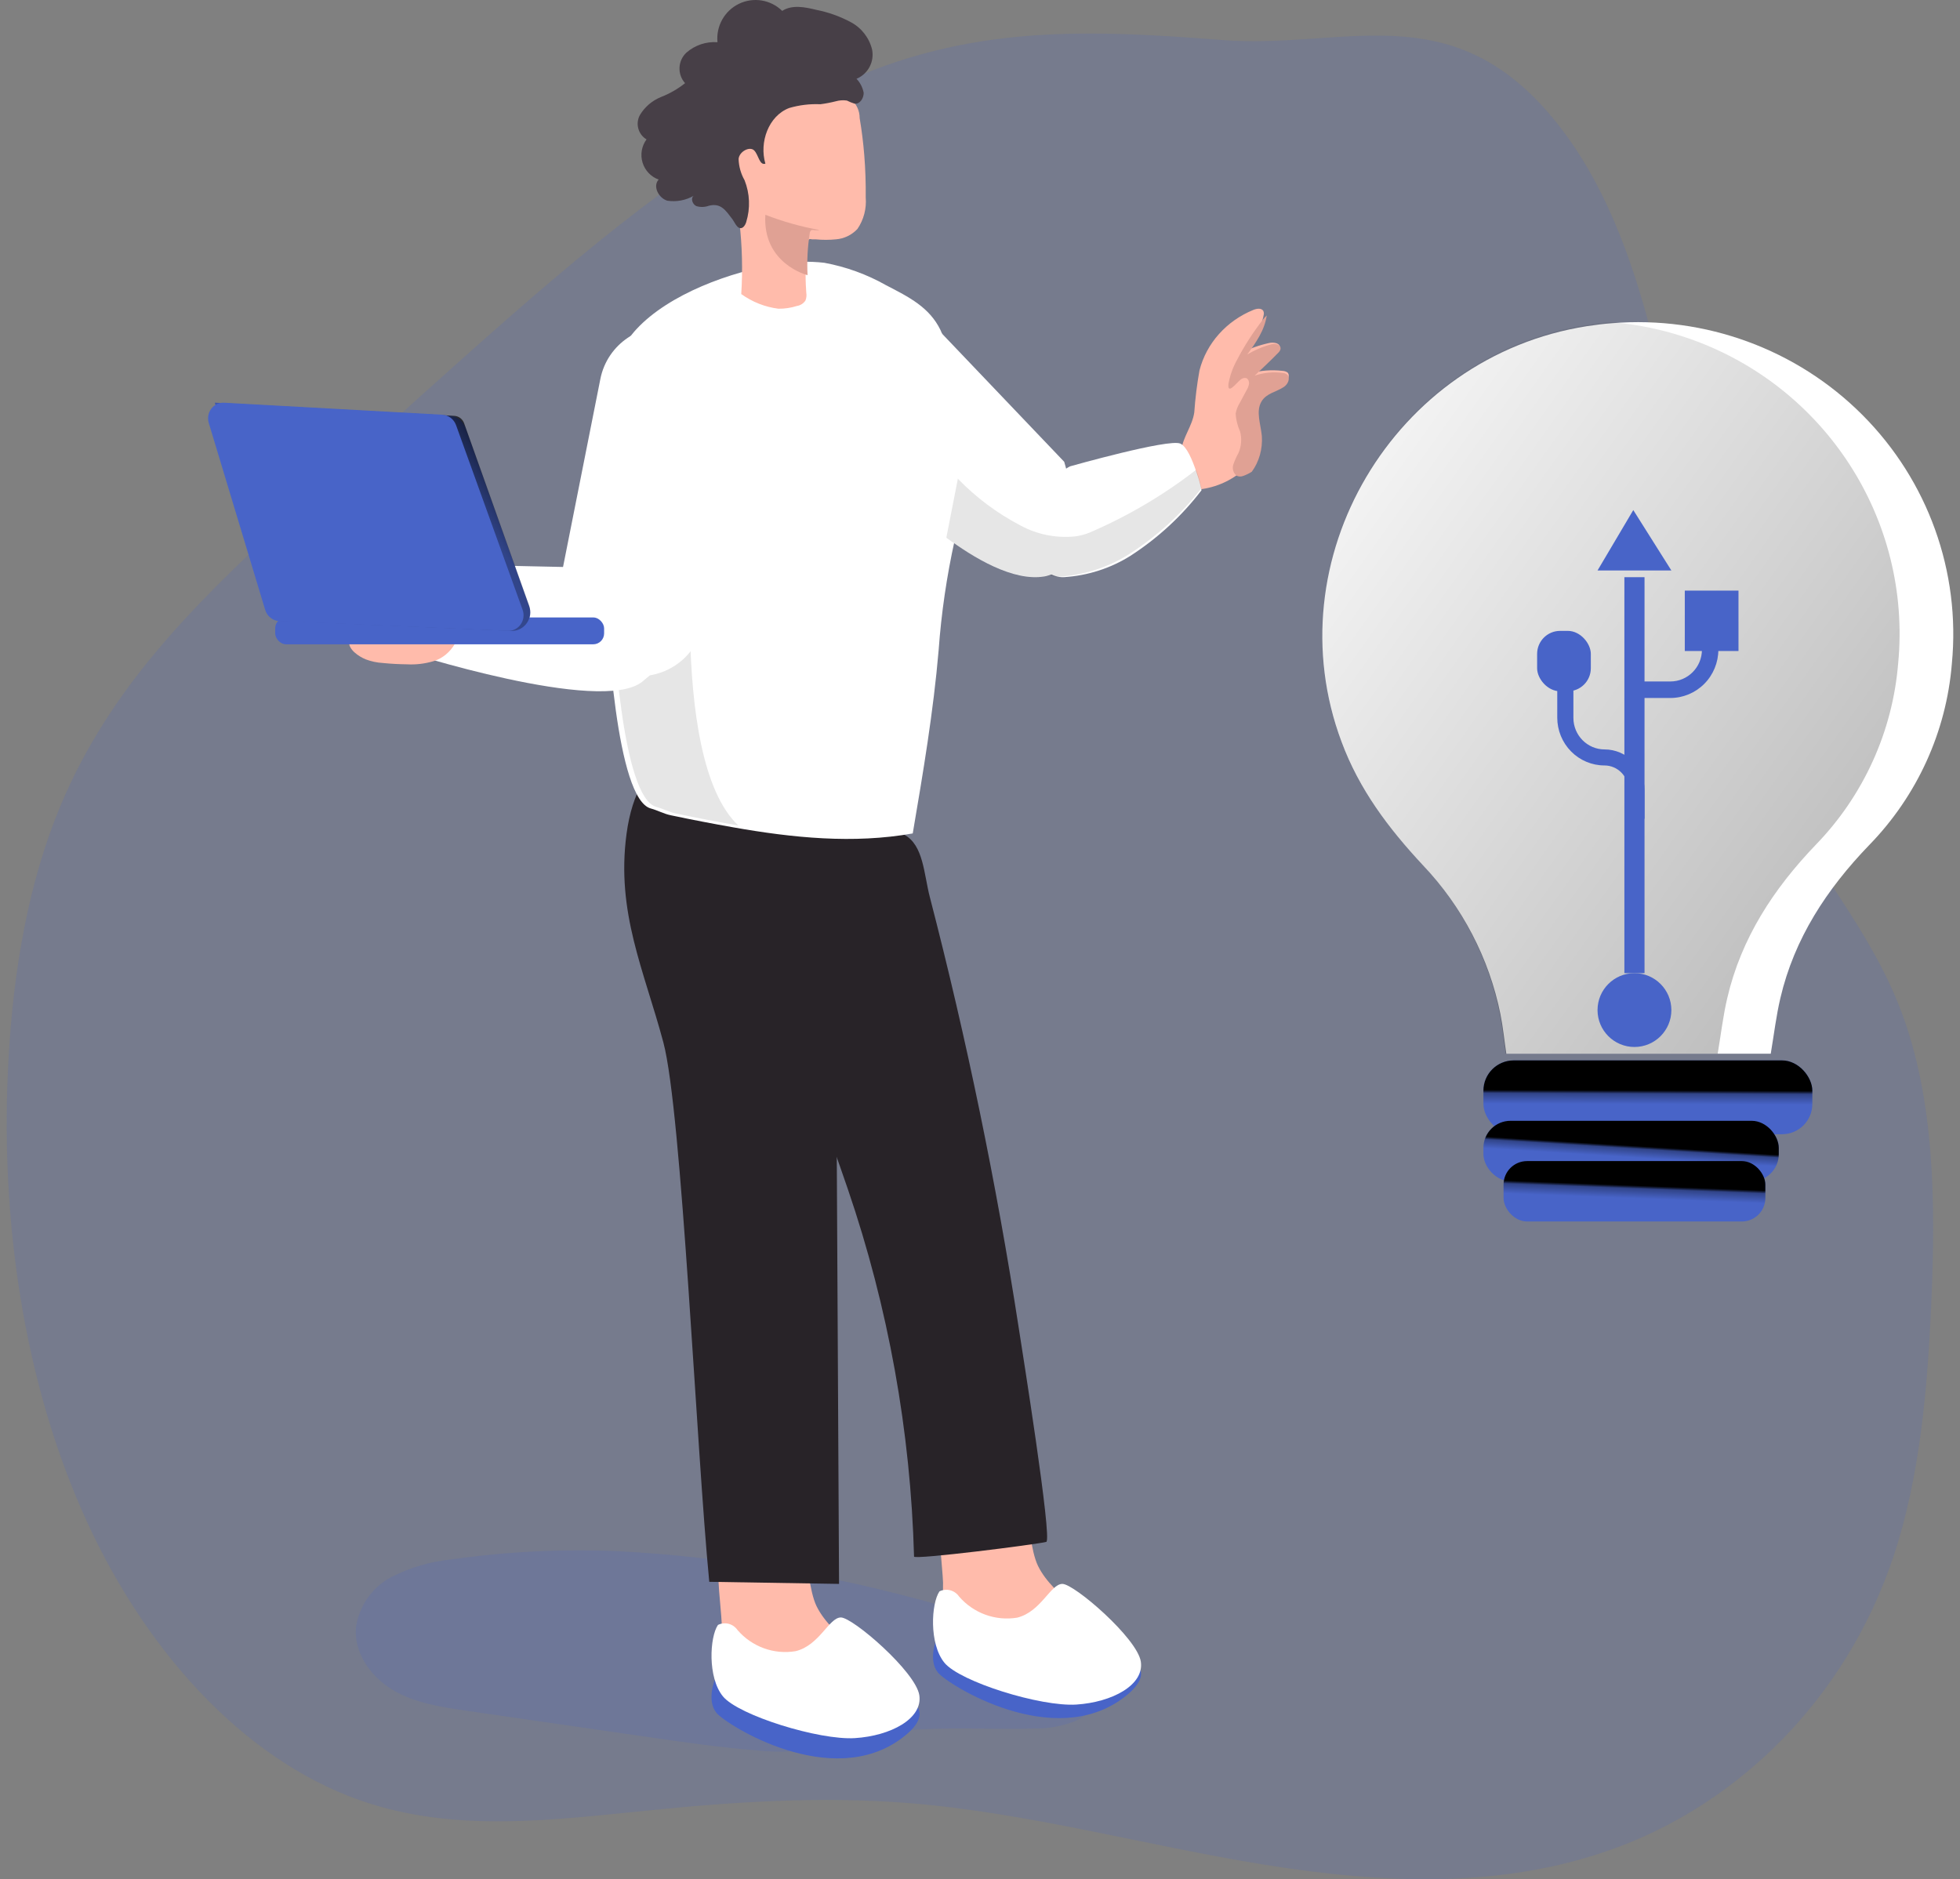 <?xml version="1.0" encoding="UTF-8"?>
<svg width="292px" height="280px" viewBox="0 0 292 280" version="1.1" xmlns="http://www.w3.org/2000/svg" xmlns:xlink="http://www.w3.org/1999/xlink">
    <rect x="0" y="0" width="292" height="280" fill="#808080" stroke="none"/>
    <title>Great idea_Monochromatic</title>
    <defs>
        <linearGradient x1="148.63%" y1="133.04%" x2="-3.923%" y2="7.086%" id="linearGradient-1">
            <stop stop-color="#000000" offset="1%"></stop>
            <stop stop-color="#000000" stop-opacity="0.69" offset="13%"></stop>
            <stop stop-color="#000000" stop-opacity="0.32" offset="25%"></stop>
            <stop stop-color="#000000" stop-opacity="0" offset="100%"></stop>
        </linearGradient>
        <linearGradient x1="50.138%" y1="40.331%" x2="49.862%" y2="59.34%" id="linearGradient-2">
            <stop stop-color="#000000" offset="1%"></stop>
            <stop stop-color="#000000" stop-opacity="0.69" offset="13%"></stop>
            <stop stop-color="#000000" stop-opacity="0.32" offset="25%"></stop>
            <stop stop-color="#000000" stop-opacity="0" offset="100%"></stop>
        </linearGradient>
        <linearGradient x1="52.554%" y1="41.635%" x2="47.059%" y2="59.599%" id="linearGradient-3">
            <stop stop-color="#000000" offset="1%"></stop>
            <stop stop-color="#000000" stop-opacity="0.69" offset="13%"></stop>
            <stop stop-color="#000000" stop-opacity="0.32" offset="25%"></stop>
            <stop stop-color="#000000" stop-opacity="0" offset="100%"></stop>
        </linearGradient>
        <linearGradient x1="51.621%" y1="40.27%" x2="48.082%" y2="61.396%" id="linearGradient-4">
            <stop stop-color="#000000" offset="1%"></stop>
            <stop stop-color="#000000" stop-opacity="0.69" offset="13%"></stop>
            <stop stop-color="#000000" stop-opacity="0.32" offset="25%"></stop>
            <stop stop-color="#000000" stop-opacity="0" offset="100%"></stop>
        </linearGradient>
        <linearGradient x1="103.86%" y1="22.333%" x2="-6.207%" y2="76.897%" id="linearGradient-5">
            <stop stop-color="#000000" offset="1%"></stop>
            <stop stop-color="#000000" stop-opacity="0.69" offset="13%"></stop>
            <stop stop-color="#000000" stop-opacity="0.32" offset="25%"></stop>
            <stop stop-color="#000000" stop-opacity="0" offset="100%"></stop>
        </linearGradient>
    </defs>
    <g id="Page-1" stroke="none" stroke-width="1" fill="none" fill-rule="evenodd">
        <g id="mobile-advertising-create" transform="translate(-15, -80)" fill-rule="nonzero">
            <g id="Great-idea_Monochromatic" transform="translate(15.671, 80)">
                <path d="M230.542,17.436 C251.231,42.181 247.848,87.107 263.5,117.624 C269.402,129.147 277.89,138.308 282.58,150.708 C287.564,163.919 287.702,179.343 287.053,194.06 C286.491,206.951 285.366,220.048 281.429,231.879 C274.221,253.486 258.179,268.385 240.977,274.991 C223.776,281.596 205.441,280.695 187.677,277.831 C169.913,274.968 152.296,270.028 134.428,268.636 C121.536,267.632 108.6,268.465 95.725,269.777 C81.958,271.146 67.915,272.983 54.486,268.75 C36.852,263.206 21.606,247.143 12.226,226.608 C2.847,206.073 -0.753,181.534 0.606,157.679 C1.333,144.582 3.556,131.44 8.393,119.94 C15.687,102.497 28.294,90.164 40.607,78.642 C50.021,69.835 59.513,61.176 69.083,52.665 C85.826,37.766 102.967,23.209 121.865,13.774 C142.172,3.632 160.205,4.317 181.343,5.959 C199.401,7.397 215.218,-0.886 230.542,17.436 Z" id="Path" fill="#4864C8" opacity="0.18"></path>
                <path d="M290.115,98.903 C289.288,109.049 284.933,118.598 277.791,125.925 C271.487,132.466 266.651,139.819 264.569,148.713 C263.943,151.37 263.624,154.095 263.135,157 L223.74,157 C223.444,155.03 223.25,153.048 222.863,151.111 C221.182,142.772 217.168,135.068 211.279,128.875 C206.181,123.403 201.823,117.616 199.194,110.522 C189.044,83.422 206.944,53.101 235.768,48.597 C237.019,48.406 238.271,48.248 239.5,48.158 C253.361,47.025 267.017,52.03 276.788,61.823 C286.559,71.617 291.44,85.192 290.115,98.892 L290.115,98.903 Z" id="Path" fill="#FFFFFF"></path>
                <path d="M282.118,98.819 C281.294,108.979 276.954,118.542 269.836,125.88 C263.554,132.431 258.734,139.794 256.659,148.701 C256.035,151.362 255.717,154.091 255.23,157 L223.646,157 C223.351,155.027 223.159,153.042 222.773,151.103 C221.097,142.752 217.097,135.036 211.228,128.834 C206.148,123.354 201.804,117.558 199.185,110.455 C189.069,83.315 206.908,52.95 235.633,48.44 C236.881,48.248 238.128,48.09 239.353,48 C243.257,48.313 247.106,49.116 250.807,50.39 C271.224,57.427 284.157,77.43 282.118,98.819 Z" id="Path" fill="url(#linearGradient-1)"></path>
                <path d="M66.641,232.347 C63.505,232.644 60.451,233.536 57.637,234.978 C54.8,236.464 52.836,239.25 52.359,242.464 C52.016,246.318 54.644,249.927 57.923,251.848 C61.202,253.769 65.064,254.351 68.811,254.898 L95.752,258.798 C101.202,259.59 106.652,260.381 112.148,260.812 C114.499,261.063 116.869,261.063 119.22,260.812 C121.831,260.324 124.417,259.702 126.967,258.95 C135.547,256.877 144.516,257.785 153.325,257.552 C155.479,257.598 157.62,257.203 159.62,256.388 C161.643,255.532 163.058,253.633 163.322,251.417 C163.562,246.469 157.061,241.801 152.685,241.382 C150.572,241.184 148.481,241.382 146.356,240.974 C142.791,240.287 139.283,239.088 135.764,238.192 C121.326,234.317 106.537,231.953 91.628,231.136 C83.28,230.759 74.916,231.165 66.641,232.347 L66.641,232.347 Z" id="Path" fill="#4864C8" opacity="0.18"></path>
                <path d="M106.846,241.81 C106.761,244.246 107.21,246.671 108.161,248.912 C109.35,250.998 111.14,252.67 113.296,253.707 C117.913,256.122 123.278,256.652 128.274,255.189 C128.956,255.056 129.569,254.683 130.004,254.137 C130.254,253.682 130.364,253.162 130.319,252.644 C130.206,249.874 128.352,247.499 126.386,245.554 C124.42,243.609 122.206,241.81 120.981,239.323 C118.734,234.652 120.397,222.224 111.655,224.214 C104.352,225.876 106.599,236.608 106.846,241.81 Z" id="Path" fill="#FFBBAB"></path>
                <path d="M105.801,250.34 C105.801,250.34 104.571,253.425 106.081,255.229 C107.59,257.032 123.22,266.888 133.73,258.949 C144.24,251.009 119.475,250 119.475,250 L105.801,250.34 Z" id="Path" fill="#4864C8"></path>
                <path d="M106.29,242.115 C107.315,241.605 108.552,241.929 109.206,242.878 C111.36,245.374 114.633,246.564 117.86,246.023 C121.412,245.166 122.823,241.024 124.593,241 C126.363,240.977 135.769,249.097 136.29,252.594 C136.81,256.091 132.021,258.638 126.699,258.978 C121.377,259.319 109.345,255.587 107.031,252.759 C104.717,249.93 105.064,243.899 106.29,242.115 Z" id="Path" fill="#FFFFFF"></path>
                <path d="M139.824,235.81 C139.738,238.246 140.188,240.671 141.14,242.912 C142.327,245 144.12,246.673 146.28,247.707 C150.901,250.122 156.271,250.652 161.271,249.189 C161.956,249.059 162.571,248.686 163.003,248.137 C163.255,247.683 163.365,247.162 163.318,246.644 C163.206,243.874 161.35,241.499 159.382,239.554 C157.414,237.609 155.198,235.81 153.972,233.323 C151.723,228.652 153.387,216.224 144.638,218.214 C137.338,219.888 139.621,230.62 139.824,235.81 Z" id="Path" fill="#FFBBAB"></path>
                <path d="M134.032,124.362 C136.93,125.908 136.963,130.257 137.862,133.691 C140.602,144.261 143.076,154.899 145.284,165.605 C147.493,176.312 149.432,187.064 151.101,197.863 C151.516,200.598 156.154,229.49 155.2,229.742 C153.774,230.12 135.515,232.432 135.504,231.929 C134.994,213.274 131.669,194.812 125.644,177.19 C119.423,158.989 112.237,141.91 108.329,123 L123.791,123.549 C126.61,123.641 129.597,123.469 132.382,123.847 C132.958,123.915 133.518,124.089 134.032,124.362 Z" id="Path" fill="#282328"></path>
                <path d="M123.074,125.305 C123.922,128.457 123.526,132.575 123.628,135.658 C123.832,141.283 123.854,146.908 123.888,152.522 L124.329,236 L104.995,235.689 C103.063,215.846 100.927,165.727 98.159,155.328 C95.278,144.55 91.108,135.98 92.667,124.27 C94.351,111.616 102.532,108.959 112.566,115.332 C115.504,117.207 120.317,120.106 122.204,123.188 C122.588,123.85 122.88,124.563 123.074,125.305 L123.074,125.305 Z" id="Path" fill="#282328"></path>
                <path d="M159.306,79.779 C159.072,82.573 158.134,84.991 155.556,85.732 C155.346,85.804 155.131,85.858 154.911,85.892 C150.294,86.667 144.364,83.121 140.239,80.042 C138.524,78.768 136.885,77.401 135.329,75.947 L136.126,46 L157.876,68.808 C158.96,72.366 159.443,76.071 159.306,79.779 Z" id="Path" fill="#FFFFFF"></path>
                <path d="M141.565,80.46 C140.368,85.868 139.566,91.353 139.167,96.874 C138.391,105.999 136.85,115.125 135.309,124.181 C126.47,125.756 117.458,124.843 108.549,123.269 C105.444,122.721 102.351,122.128 99.281,121.478 C98.239,121.273 97.312,120.737 96.281,120.463 C91.172,119.071 89.759,94.228 89.493,86.414 C89.238,79.015 89.28,71.608 89.62,64.194 C89.875,58.821 90.454,53.027 94.126,49.068 C99.003,43.787 108.271,40.445 115.268,39.361 C117.535,38.963 119.85,38.893 122.138,39.156 C125.373,39.752 128.483,40.882 131.336,42.498 C134.753,44.266 137.788,45.772 139.445,49.183 C141.204,53.117 142.394,57.276 142.978,61.536 C143.859,67.867 142.967,74.254 141.565,80.46 Z" id="Path" fill="#FFFFFF"></path>
                <path d="M109.329,123 C106.233,122.458 103.149,121.872 100.089,121.228 C99.049,121.025 98.125,120.495 97.097,120.224 C92.003,118.847 90.594,94.271 90.329,86.541 L103.034,73 C103.034,73 98.518,112.867 109.329,123 Z" id="Path" fill="#020202" opacity="0.1"></path>
                <path d="M127.07,34.114 C126.224,35.016 125.087,35.566 123.875,35.66 C122.862,35.761 121.842,35.761 120.829,35.66 L120.27,35.66 C120.134,35.607 119.983,35.607 119.847,35.66 C119.725,35.785 119.655,35.955 119.653,36.133 C119.38,38.217 119.288,40.322 119.38,42.423 L119.38,42.423 L119.448,43.604 C119.517,44.001 119.473,44.411 119.322,44.784 C119.027,45.217 118.574,45.507 118.067,45.586 C117.173,45.87 116.241,46.009 115.306,46 C113.313,45.75 111.409,45.001 109.76,43.816 C109.989,40.231 109.897,36.632 109.487,33.064 C108.962,28.461 107.912,23.834 108.505,19.243 C108.657,17.425 109.337,15.697 110.456,14.286 C112.111,12.468 114.713,11.925 117.12,12.008 C120.317,12.028 123.441,12.995 126.123,14.793 C126.934,15.485 127.403,16.516 127.401,17.602 C127.709,19.42 127.937,21.261 128.086,23.102 C128.257,25.192 128.325,27.292 128.303,29.405 C128.444,31.076 128.007,32.745 127.07,34.114 L127.07,34.114 Z" id="Path" fill="#FFBBAB"></path>
                <path d="M123.869,15.087 C123.105,15.281 122.33,15.429 121.549,15.531 C119.981,15.461 118.413,15.65 116.907,16.091 C113.82,17.258 112.416,21.213 113.356,24.387 C112.462,24.679 112.346,23.08 111.685,22.415 C111.023,21.75 109.456,22.578 109.364,23.687 C109.399,24.802 109.706,25.892 110.257,26.861 C111.044,28.845 111.13,31.04 110.501,33.08 C110.362,33.558 109.99,34.118 109.514,33.978 C109.039,33.838 108.714,33.01 108.424,32.636 C107.426,31.341 106.741,30.209 104.942,30.653 C104.342,30.875 103.686,30.896 103.074,30.711 C102.494,30.454 102.18,29.544 102.679,29.171 C101.49,29.85 100.109,30.109 98.757,29.906 C97.457,29.533 96.529,27.747 97.457,26.756 C96.303,26.34 95.412,25.4 95.055,24.22 C94.699,23.041 94.918,21.761 95.647,20.77 C94.399,20.025 93.963,18.42 94.661,17.141 C95.384,15.937 96.475,15 97.771,14.469 C99.074,13.963 100.295,13.263 101.391,12.392 C100.213,11.081 100.296,9.063 101.577,7.853 C102.854,6.729 104.526,6.166 106.219,6.29 C105.985,3.896 107.263,1.61 109.418,0.567 C111.573,-0.476 114.147,-0.055 115.862,1.623 C117.336,0.666 119.262,1.051 120.957,1.471 C122.722,1.818 124.426,2.423 126.016,3.268 C127.638,4.104 128.819,5.607 129.254,7.387 C129.615,9.209 128.642,11.032 126.933,11.739 C127.484,12.32 127.855,13.049 128.001,13.839 C128.001,14.632 127.455,15.531 126.655,15.449 C126.256,15.324 125.868,15.168 125.494,14.982 C124.951,14.902 124.398,14.938 123.869,15.087 Z" id="Path" fill="#473F47"></path>
                <path d="M121.329,34.303 L120.677,34.303 C120.519,34.25 120.343,34.25 120.185,34.303 C120.042,34.426 119.961,34.594 119.959,34.77 C119.64,36.834 119.533,38.919 119.64,41 L119.64,41 C119.64,41 112.91,39.329 113.349,32 C115.911,32.999 118.585,33.755 121.329,34.256 L121.329,34.303 Z" id="Path" fill="#E0A194"></path>
                <path d="M190.44,57.221 C189.14,57.956 187.376,58.137 186.541,59.349 C185.539,60.775 186.422,62.631 186.612,64.329 C186.766,66.203 186.141,68.06 184.872,69.502 C184.516,69.948 184.117,70.361 183.679,70.736 C181.625,72.223 179.108,73.02 176.525,73 C176.525,73 175.249,67.566 175.333,67.012 C175.559,65.144 176.978,63.412 177.252,61.443 C177.396,59.349 177.655,57.263 178.027,55.194 C179.058,51.152 182.037,47.809 186.064,46.173 C186.565,45.969 187.256,45.867 187.531,46.32 C187.622,46.512 187.643,46.727 187.59,46.931 L187.59,46.931 C187.232,49.082 185.694,50.882 184.216,52.591 C185.535,51.923 186.943,51.424 188.401,51.108 C189.045,50.961 189.999,51.108 189.987,51.708 C189.987,52.014 189.713,52.24 189.474,52.432 C188.151,53.564 186.839,54.583 185.504,55.647 C187.091,55.197 188.76,55.066 190.404,55.262 C190.681,55.271 190.948,55.362 191.167,55.523 C191.608,56.055 191.072,56.87 190.44,57.221 Z" id="Path" fill="#FFBBAB"></path>
                <path d="M190.608,57.648 C189.491,58.405 187.974,58.591 187.257,59.838 C186.396,61.305 187.155,63.216 187.319,64.963 C187.45,66.892 186.913,68.803 185.823,70.287 C185.424,70.544 185.001,70.751 184.562,70.905 C184.255,71.032 183.917,71.032 183.61,70.905 C183.092,70.566 182.863,69.854 183.066,69.215 C183.279,68.611 183.539,68.03 183.845,67.48 C184.277,66.483 184.357,65.338 184.071,64.276 C183.697,63.458 183.474,62.562 183.415,61.643 C183.51,61.076 183.713,60.54 184.009,60.071 L185.034,58.16 C185.21,57.88 185.335,57.564 185.403,57.228 C185.46,56.88 185.316,56.528 185.044,56.354 C184.712,56.255 184.358,56.351 184.101,56.611 C183.528,57.053 182.144,58.941 182.349,57.158 C182.582,55.919 183.005,54.736 183.599,53.663 C184.732,51.494 186.046,49.454 187.523,47.571 C187.685,47.366 187.86,47.175 188.046,47 L188.046,47 C187.739,49.213 186.417,51.066 185.146,52.825 C186.28,52.137 187.49,51.624 188.743,51.299 C189.296,51.147 190.116,51.299 190.105,51.916 C190.105,52.231 189.87,52.464 189.665,52.662 C188.528,53.827 187.401,54.875 186.253,55.97 C187.617,55.507 189.051,55.372 190.464,55.574 C190.702,55.583 190.931,55.677 191.12,55.842 C191.612,56.448 191.151,57.286 190.608,57.648 Z" id="Path" fill="#E0A194"></path>
                <path d="M178.329,73.046 C175.397,76.885 171.803,80.199 167.707,82.839 C164.754,84.686 161.368,85.771 157.867,85.994 C157.405,86.022 156.943,85.958 156.508,85.806 C155.769,85.569 155.127,85.109 154.673,84.494 C153.258,82.766 152.438,80.647 152.329,78.439 C152.25,72.671 158.75,69.484 158.75,69.484 C158.75,69.484 173.471,65.315 175.181,66.098 C176.132,66.528 176.97,68.546 177.559,70.3 C178.091,71.767 178.329,73.046 178.329,73.046 Z" id="Path" fill="#FFFFFF"></path>
                <path d="M95.038,48.644 L97.804,48.645 C103.148,48.651 107.48,52.983 107.486,58.327 L107.495,91.107 C107.501,96.454 103.168,100.788 97.822,100.79 C97.82,100.79 97.819,100.79 97.817,100.785 L95.051,100.784 C89.706,100.778 85.374,96.446 85.368,91.102 L85.36,58.322 C85.354,52.976 89.687,48.641 95.033,48.639 C95.034,48.639 95.036,48.639 95.038,48.644 Z" id="Rectangle" fill="#FFFFFF" transform="translate(96.427, 74.715) rotate(11.24) translate(-96.427, -74.715) "></path>
                <path d="M85.776,84.533 L60.985,84 L59.329,96.983 C59.329,96.983 88.874,106.525 95.004,101.576 C101.134,96.627 102.329,93.265 102.329,93.265 C102.329,93.265 99.658,83.157 85.776,84.533 Z" id="Path" fill="#FFFFFF"></path>
                <path d="M53.787,98.234 C54.621,98.55 55.488,98.735 56.365,98.785 C57.506,98.903 58.75,98.969 59.936,98.982 C61.28,99.057 62.626,98.898 63.929,98.51 C65.238,98.117 66.376,97.183 67.123,95.886 C67.253,95.66 67.324,95.396 67.329,95.125 C67.329,94.273 66.325,94.01 65.572,94.01 C62.001,94.01 58.43,94.01 54.859,94.01 C53.81,94.01 51.733,93.787 51.368,95.401 C51.037,96.726 52.863,97.854 53.787,98.234 Z" id="Path" fill="#FFBBAB"></path>
                <rect id="Rectangle" fill="#4864C8" x="40.329" y="92" width="49" height="4" rx="1.62"></rect>
                <path d="M178.329,72.741 C175.287,76.65 171.558,80.025 167.307,82.715 C164.243,84.596 160.73,85.701 157.096,85.927 C156.617,85.956 156.138,85.891 155.686,85.736 C155.476,85.807 155.26,85.86 155.04,85.894 C150.41,86.657 144.465,83.164 140.329,80.131 L140.329,80.042 L142.032,71.325 C144.72,74.118 147.867,76.47 151.35,78.289 C153.803,79.631 156.635,80.205 159.446,79.929 C160.207,79.838 160.95,79.645 161.655,79.356 C167.348,76.907 172.684,73.762 177.53,70 C178.082,71.438 178.329,72.741 178.329,72.741 Z" id="Path" fill="#020202" opacity="0.1"></path>
                <path d="M138.801,244.34 C138.801,244.34 137.571,247.425 139.08,249.229 C140.59,251.032 156.218,260.888 166.726,252.949 C177.234,245.009 152.529,244 152.529,244 L138.801,244.34 Z" id="Path" fill="#4864C8"></path>
                <path d="M139.29,237.114 C140.315,236.605 141.552,236.928 142.206,237.876 C144.361,240.369 147.631,241.561 150.86,241.031 C154.412,240.163 155.823,236.024 157.593,236 C159.363,235.977 168.769,244.103 169.29,247.586 C169.81,251.069 165.021,253.625 159.699,253.977 C154.377,254.329 142.345,250.576 140.031,247.75 C137.717,244.924 138.064,238.897 139.29,237.114 Z" id="Path" fill="#FFFFFF"></path>
                <circle id="Oval" fill="#4864C8" cx="242.829" cy="150.5" r="5.5"></circle>
                <rect id="Rectangle" fill="#4864C8" x="241.329" y="86" width="3" height="59"></rect>
                <polygon id="Path" fill="#4864C8" points="237.329 85 248.329 85 242.656 76"></polygon>
                <path d="M248.174,104 L243.329,104 L243.329,101.539 L248.174,101.539 C250.775,101.539 252.883,99.417 252.883,96.8 L252.883,93 L255.329,93 L255.329,96.8 C255.329,98.71 254.575,100.541 253.233,101.891 C251.891,103.241 250.072,104 248.174,104 Z" id="Path" fill="#4864C8"></path>
                <rect id="Rectangle" fill="#4864C8" x="250.329" y="88" width="8" height="9"></rect>
                <path d="M244.329,122 L241.923,122 L241.923,117.652 C241.917,115.666 240.328,114.058 238.366,114.052 C236.499,114.052 234.71,113.301 233.39,111.966 C232.07,110.63 231.329,108.819 231.329,106.93 L231.329,97 L233.734,97 L233.734,106.975 C233.74,109.561 235.81,111.656 238.366,111.663 C241.659,111.663 244.329,114.364 244.329,117.697 L244.329,122 Z" id="Path" fill="#4864C8"></path>
                <rect id="Rectangle" fill="#4864C8" transform="translate(232.329, 98.5) rotate(-180) translate(-232.329, -98.5) " x="228.329" y="94" width="8" height="9" rx="3.43"></rect>
                <rect id="Rectangle" fill="#4864C8" x="220.329" y="158" width="49" height="11" rx="4.51"></rect>
                <rect id="Rectangle" fill="#4864C8" x="220.329" y="167" width="44" height="9" rx="4.03"></rect>
                <rect id="Rectangle" fill="#4864C8" x="223.329" y="173" width="39" height="9" rx="3.5"></rect>
                <rect id="Rectangle" fill="url(#linearGradient-2)" x="220.329" y="158" width="49" height="11" rx="4.51"></rect>
                <rect id="Rectangle" fill="url(#linearGradient-3)" x="220.329" y="167" width="44" height="9" rx="4.03"></rect>
                <rect id="Rectangle" fill="url(#linearGradient-4)" x="223.329" y="173" width="39" height="9" rx="3.5"></rect>
                <path d="M78.164,90.318 L68.665,63.704 C68.291,62.697 67.38,62.014 66.343,61.962 L31.329,60 L41.039,92.513 L75.641,93.999 C76.512,94.022 77.336,93.593 77.841,92.855 C78.347,92.118 78.468,91.167 78.164,90.318 Z" id="Path" fill="#4864C8"></path>
                <path d="M78.164,90.225 L68.495,63.124 C68.281,62.468 67.708,62.01 67.042,61.962 L31.329,60 L41.054,92.513 L75.549,93.999 C76.445,94.025 77.295,93.588 77.819,92.832 C78.343,92.076 78.472,91.1 78.164,90.225 Z" id="Path" fill="url(#linearGradient-5)"></path>
                <path d="M77.161,90.787 L67.262,63.32 C66.932,62.444 66.135,61.847 65.224,61.792 L32.788,60.009 C32.023,59.941 31.277,60.277 30.806,60.901 C30.334,61.525 30.202,62.352 30.455,63.098 L38.835,90.869 C39.125,91.819 39.954,92.487 40.919,92.548 L74.896,93.994 C75.678,94.053 76.434,93.693 76.895,93.04 C77.357,92.387 77.457,91.535 77.161,90.787 Z" id="Path" fill="#4864C8"></path>
            </g>
        </g>
    </g>
</svg>